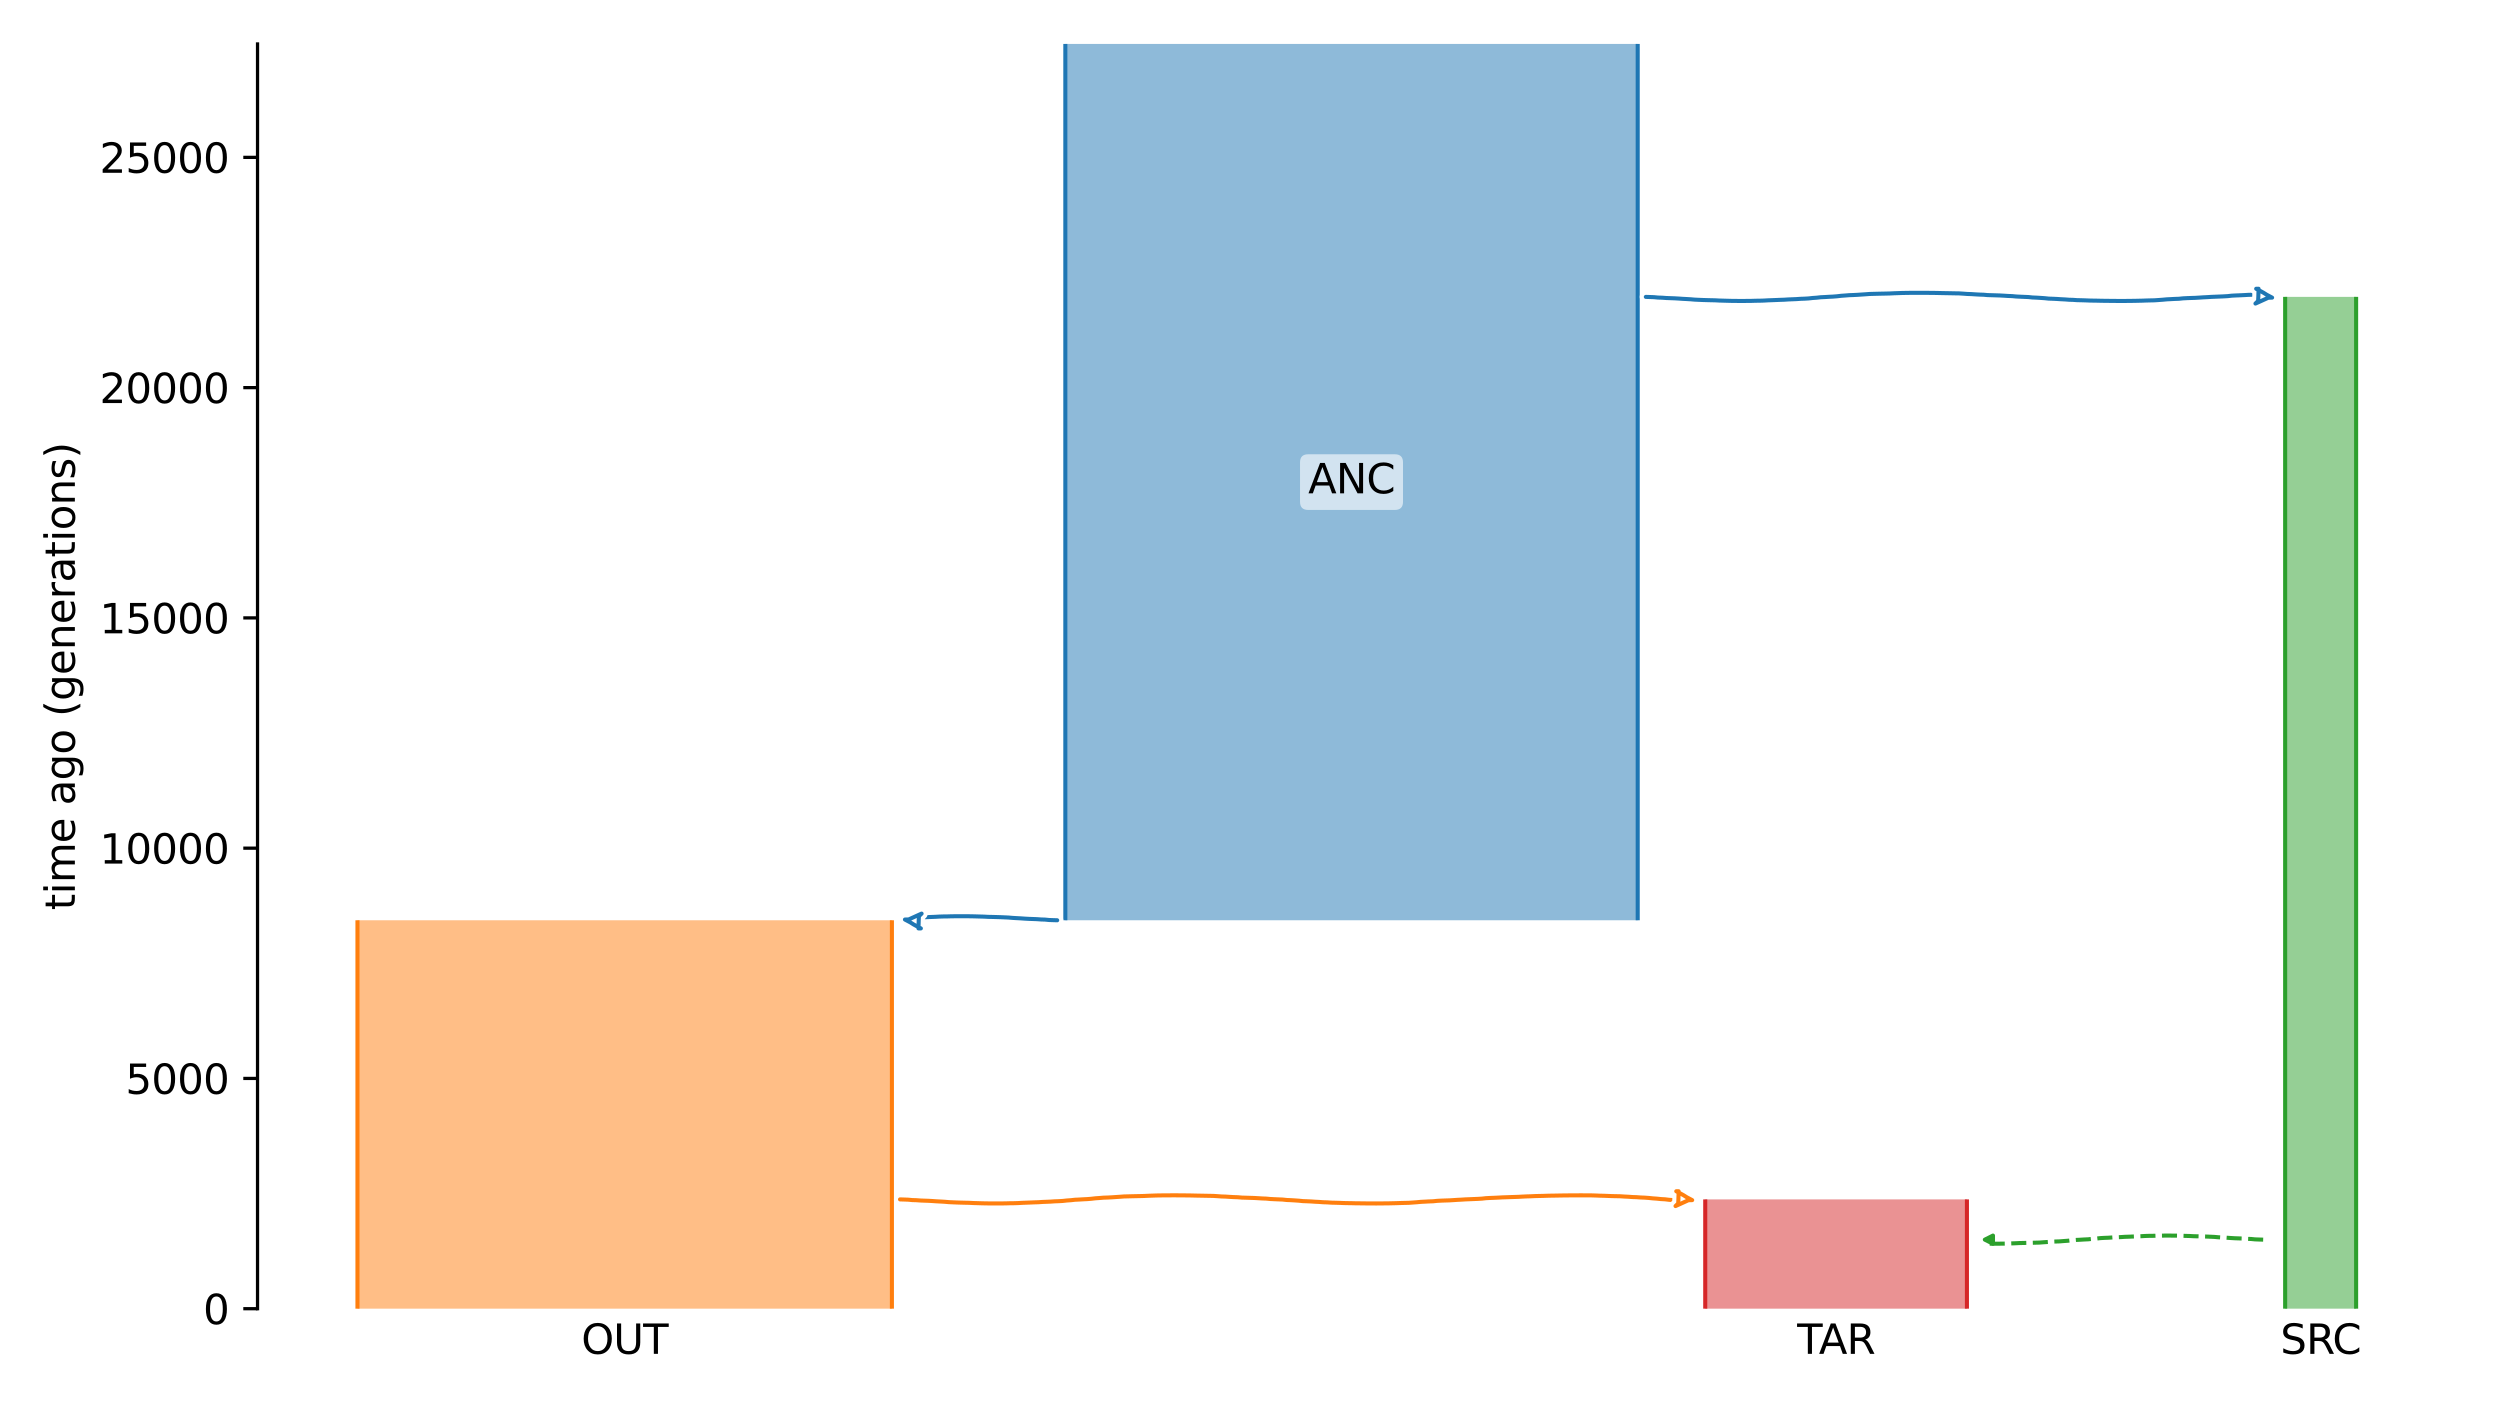 <?xml version="1.0" encoding="utf-8" standalone="no"?>
<!DOCTYPE svg PUBLIC "-//W3C//DTD SVG 1.1//EN"
  "http://www.w3.org/Graphics/SVG/1.1/DTD/svg11.dtd">
<svg xmlns:xlink="http://www.w3.org/1999/xlink" width="614.4pt" height="345.6pt" viewBox="0 0 614.4 345.6" xmlns="http://www.w3.org/2000/svg" version="1.1">
 <defs>
  <style type="text/css">*{stroke-linejoin: round; stroke-linecap: butt}</style>
 </defs>
 <g id="figure_1">
  <g id="patch_1">
   <path d="M 0 345.6 
L 614.4 345.6 
L 614.4 0 
L 0 0 
z
" style="fill: #ffffff"/>
  </g>
  <g id="axes_1">
   <g id="patch_2">
    <path d="M 63.291 321.622 
L 603.6 321.622 
L 603.6 10.8 
L 63.291 10.8 
z
" style="fill: #ffffff"/>
   </g>
   <path d="M 556.195 304.656 
L 555.195 304.625 
L 554.195 304.588 
L 553.195 304.49 
L 552.195 304.457 
L 551.195 304.384 
L 550.195 304.345 
L 549.195 304.31 
L 548.195 304.252 
L 547.195 304.182 
L 546.195 304.13 
L 545.195 304.071 
L 544.195 303.982 
L 543.195 303.936 
L 542.195 303.894 
L 541.195 303.863 
L 540.195 303.837 
L 539.195 303.816 
L 538.195 303.762 
L 537.195 303.734 
L 536.195 303.704 
L 535.195 303.679 
L 534.195 303.668 
L 533.195 303.657 
L 532.195 303.658 
L 531.195 303.667 
L 530.195 303.679 
L 529.195 303.71 
L 528.195 303.721 
L 527.195 303.751 
L 526.195 303.811 
L 525.195 303.848 
L 524.195 303.887 
L 523.195 303.93 
L 522.195 303.962 
L 521.195 304.03 
L 520.195 304.069 
L 519.195 304.112 
L 518.195 304.182 
L 517.195 304.219 
L 516.195 304.277 
L 515.195 304.388 
L 514.195 304.459 
L 513.195 304.572 
L 512.195 304.617 
L 511.195 304.679 
L 510.195 304.727 
L 509.195 304.808 
L 508.195 304.926 
L 507.195 304.997 
L 506.195 305.08 
L 505.195 305.113 
L 504.195 305.164 
L 503.195 305.233 
L 502.195 305.299 
L 501.195 305.376 
L 500.195 305.403 
L 499.195 305.43 
L 498.195 305.452 
L 497.195 305.472 
L 496.195 305.498 
L 495.195 305.548 
L 494.195 305.583 
L 493.195 305.619 
L 492.195 305.634 
L 491.195 305.65 
L 490.195 305.654 
L 488.794 305.656 
" clip-path="url(#pb893b1e069)" style="fill: none; stroke-dasharray: 3.7,1.6; stroke-dashoffset: 0; stroke: #2ca02c"/>
   <g id="patch_3">
    <path d="M 261.816 10.8 
L 261.816 226.165 
M 402.483 10.8 
L 402.483 226.165 
" clip-path="url(#pb893b1e069)" style="fill: none; stroke: #ffffff; stroke-width: 3; stroke-linejoin: miter"/>
    <path d="M 261.816 10.8 
L 261.816 226.165 
M 402.483 10.8 
L 402.483 226.165 
" clip-path="url(#pb893b1e069)" style="fill: none; stroke: #1f77b4; stroke-linejoin: miter"/>
    <g id="PolyCollection_1">
     <path d="M 402.483 10.8 
L 261.816 10.8 
L 261.816 226.165 
L 402.483 226.165 
L 402.483 226.165 
L 402.483 10.8 
z
" clip-path="url(#pb893b1e069)" style="fill: #1f77b4; fill-opacity: 0.5"/>
    </g>
    <g id="patch_4">
     <path d="M 87.85 226.165 
L 87.85 321.622 
M 219.194 226.165 
L 219.194 321.622 
" clip-path="url(#pb893b1e069)" style="fill: none; stroke: #ffffff; stroke-width: 3; stroke-linejoin: miter"/>
     <path d="M 87.85 226.165 
L 87.85 321.622 
M 219.194 226.165 
L 219.194 321.622 
" clip-path="url(#pb893b1e069)" style="fill: none; stroke: #ff7f0e; stroke-linejoin: miter"/>
     <g id="PolyCollection_2">
      <path d="M 219.194 226.165 
L 87.85 226.165 
L 87.85 321.622 
L 219.194 321.622 
L 219.194 321.622 
L 219.194 226.165 
z
" clip-path="url(#pb893b1e069)" style="fill: #ff7f0e; fill-opacity: 0.5"/>
     </g>
     <g id="patch_5">
      <path d="M 561.598 72.964 
L 561.598 321.622 
M 579.04 72.964 
L 579.04 321.622 
" clip-path="url(#pb893b1e069)" style="fill: none; stroke: #ffffff; stroke-width: 3; stroke-linejoin: miter"/>
      <path d="M 561.598 72.964 
L 561.598 321.622 
M 579.04 72.964 
L 579.04 321.622 
" clip-path="url(#pb893b1e069)" style="fill: none; stroke: #2ca02c; stroke-linejoin: miter"/>
      <g id="PolyCollection_3">
       <path d="M 579.04 72.964 
L 561.598 72.964 
L 561.598 321.622 
L 579.04 321.622 
L 579.04 321.622 
L 579.04 72.964 
z
" clip-path="url(#pb893b1e069)" style="fill: #2ca02c; fill-opacity: 0.5"/>
      </g>
      <g id="patch_6">
       <path d="M 419.078 294.764 
L 419.078 321.622 
M 483.391 294.764 
L 483.391 321.622 
" clip-path="url(#pb893b1e069)" style="fill: none; stroke: #ffffff; stroke-width: 3; stroke-linejoin: miter"/>
       <path d="M 419.078 294.764 
L 419.078 321.622 
M 483.391 294.764 
L 483.391 321.622 
" clip-path="url(#pb893b1e069)" style="fill: none; stroke: #d62728; stroke-linejoin: miter"/>
       <g id="PolyCollection_4">
        <path d="M 483.391 294.764 
L 419.078 294.764 
L 419.078 321.622 
L 483.391 321.622 
L 483.391 321.622 
L 483.391 294.764 
z
" clip-path="url(#pb893b1e069)" style="fill: #d62728; fill-opacity: 0.5"/>
       </g>
       <g id="matplotlib.axis_1">
        <g id="xtick_1">
         <g id="line2d_1"/>
         <g id="text_1">
          <!-- OUT -->
          <g transform="translate(142.873 332.72) scale(0.1 -0.1)">
           <defs>
            <path id="DejaVuSans-4f" d="M 2522 4238 
Q 1834 4238 1429 3725 
Q 1025 3213 1025 2328 
Q 1025 1447 1429 934 
Q 1834 422 2522 422 
Q 3209 422 3611 934 
Q 4013 1447 4013 2328 
Q 4013 3213 3611 3725 
Q 3209 4238 2522 4238 
z
M 2522 4750 
Q 3503 4750 4090 4092 
Q 4678 3434 4678 2328 
Q 4678 1225 4090 567 
Q 3503 -91 2522 -91 
Q 1538 -91 948 565 
Q 359 1222 359 2328 
Q 359 3434 948 4092 
Q 1538 4750 2522 4750 
z
" transform="scale(0.016)"/>
            <path id="DejaVuSans-55" d="M 556 4666 
L 1191 4666 
L 1191 1831 
Q 1191 1081 1462 751 
Q 1734 422 2344 422 
Q 2950 422 3222 751 
Q 3494 1081 3494 1831 
L 3494 4666 
L 4128 4666 
L 4128 1753 
Q 4128 841 3676 375 
Q 3225 -91 2344 -91 
Q 1459 -91 1007 375 
Q 556 841 556 1753 
L 556 4666 
z
" transform="scale(0.016)"/>
            <path id="DejaVuSans-54" d="M -19 4666 
L 3928 4666 
L 3928 4134 
L 2272 4134 
L 2272 0 
L 1638 0 
L 1638 4134 
L -19 4134 
L -19 4666 
z
" transform="scale(0.016)"/>
           </defs>
           <use xlink:href="#DejaVuSans-4f"/>
           <use xlink:href="#DejaVuSans-55" x="78.711"/>
           <use xlink:href="#DejaVuSans-54" x="151.904"/>
          </g>
         </g>
        </g>
        <g id="xtick_2">
         <g id="line2d_2"/>
         <g id="text_2">
          <!-- SRC -->
          <g transform="translate(560.429 332.72) scale(0.1 -0.1)">
           <defs>
            <path id="DejaVuSans-53" d="M 3425 4513 
L 3425 3897 
Q 3066 4069 2747 4153 
Q 2428 4238 2131 4238 
Q 1616 4238 1336 4038 
Q 1056 3838 1056 3469 
Q 1056 3159 1242 3001 
Q 1428 2844 1947 2747 
L 2328 2669 
Q 3034 2534 3370 2195 
Q 3706 1856 3706 1288 
Q 3706 609 3251 259 
Q 2797 -91 1919 -91 
Q 1588 -91 1214 -16 
Q 841 59 441 206 
L 441 856 
Q 825 641 1194 531 
Q 1563 422 1919 422 
Q 2459 422 2753 634 
Q 3047 847 3047 1241 
Q 3047 1584 2836 1778 
Q 2625 1972 2144 2069 
L 1759 2144 
Q 1053 2284 737 2584 
Q 422 2884 422 3419 
Q 422 4038 858 4394 
Q 1294 4750 2059 4750 
Q 2388 4750 2728 4690 
Q 3069 4631 3425 4513 
z
" transform="scale(0.016)"/>
            <path id="DejaVuSans-52" d="M 2841 2188 
Q 3044 2119 3236 1894 
Q 3428 1669 3622 1275 
L 4263 0 
L 3584 0 
L 2988 1197 
Q 2756 1666 2539 1819 
Q 2322 1972 1947 1972 
L 1259 1972 
L 1259 0 
L 628 0 
L 628 4666 
L 2053 4666 
Q 2853 4666 3247 4331 
Q 3641 3997 3641 3322 
Q 3641 2881 3436 2590 
Q 3231 2300 2841 2188 
z
M 1259 4147 
L 1259 2491 
L 2053 2491 
Q 2509 2491 2742 2702 
Q 2975 2913 2975 3322 
Q 2975 3731 2742 3939 
Q 2509 4147 2053 4147 
L 1259 4147 
z
" transform="scale(0.016)"/>
            <path id="DejaVuSans-43" d="M 4122 4306 
L 4122 3641 
Q 3803 3938 3442 4084 
Q 3081 4231 2675 4231 
Q 1875 4231 1450 3742 
Q 1025 3253 1025 2328 
Q 1025 1406 1450 917 
Q 1875 428 2675 428 
Q 3081 428 3442 575 
Q 3803 722 4122 1019 
L 4122 359 
Q 3791 134 3420 21 
Q 3050 -91 2638 -91 
Q 1578 -91 968 557 
Q 359 1206 359 2328 
Q 359 3453 968 4101 
Q 1578 4750 2638 4750 
Q 3056 4750 3426 4639 
Q 3797 4528 4122 4306 
z
" transform="scale(0.016)"/>
           </defs>
           <use xlink:href="#DejaVuSans-53"/>
           <use xlink:href="#DejaVuSans-52" x="63.477"/>
           <use xlink:href="#DejaVuSans-43" x="127.959"/>
          </g>
         </g>
        </g>
        <g id="xtick_3">
         <g id="line2d_3"/>
         <g id="text_3">
          <!-- TAR -->
          <g transform="translate(441.673 332.72) scale(0.1 -0.1)">
           <defs>
            <path id="DejaVuSans-41" d="M 2188 4044 
L 1331 1722 
L 3047 1722 
L 2188 4044 
z
M 1831 4666 
L 2547 4666 
L 4325 0 
L 3669 0 
L 3244 1197 
L 1141 1197 
L 716 0 
L 50 0 
L 1831 4666 
z
" transform="scale(0.016)"/>
           </defs>
           <use xlink:href="#DejaVuSans-54"/>
           <use xlink:href="#DejaVuSans-41" x="53.334"/>
           <use xlink:href="#DejaVuSans-52" x="121.742"/>
          </g>
         </g>
        </g>
       </g>
       <g id="matplotlib.axis_2">
        <g id="ytick_1">
         <g id="line2d_4">
          <defs>
           <path id="m558e66a46c" d="M 0 0 
L -3.5 0 
" style="stroke: #000000; stroke-width: 0.8"/>
          </defs>
          <g>
           <use xlink:href="#m558e66a46c" x="63.291" y="321.622" style="stroke: #000000; stroke-width: 0.8"/>
          </g>
         </g>
         <g id="text_4">
          <!-- 0 -->
          <g transform="translate(49.928 325.421) scale(0.1 -0.1)">
           <defs>
            <path id="DejaVuSans-30" d="M 2034 4250 
Q 1547 4250 1301 3770 
Q 1056 3291 1056 2328 
Q 1056 1369 1301 889 
Q 1547 409 2034 409 
Q 2525 409 2770 889 
Q 3016 1369 3016 2328 
Q 3016 3291 2770 3770 
Q 2525 4250 2034 4250 
z
M 2034 4750 
Q 2819 4750 3233 4129 
Q 3647 3509 3647 2328 
Q 3647 1150 3233 529 
Q 2819 -91 2034 -91 
Q 1250 -91 836 529 
Q 422 1150 422 2328 
Q 422 3509 836 4129 
Q 1250 4750 2034 4750 
z
" transform="scale(0.016)"/>
           </defs>
           <use xlink:href="#DejaVuSans-30"/>
          </g>
         </g>
        </g>
        <g id="ytick_2">
         <g id="line2d_5">
          <g>
           <use xlink:href="#m558e66a46c" x="63.291" y="265.032" style="stroke: #000000; stroke-width: 0.8"/>
          </g>
         </g>
         <g id="text_5">
          <!-- 5000 -->
          <g transform="translate(30.841 268.831) scale(0.1 -0.1)">
           <defs>
            <path id="DejaVuSans-35" d="M 691 4666 
L 3169 4666 
L 3169 4134 
L 1269 4134 
L 1269 2991 
Q 1406 3038 1543 3061 
Q 1681 3084 1819 3084 
Q 2600 3084 3056 2656 
Q 3513 2228 3513 1497 
Q 3513 744 3044 326 
Q 2575 -91 1722 -91 
Q 1428 -91 1123 -41 
Q 819 9 494 109 
L 494 744 
Q 775 591 1075 516 
Q 1375 441 1709 441 
Q 2250 441 2565 725 
Q 2881 1009 2881 1497 
Q 2881 1984 2565 2268 
Q 2250 2553 1709 2553 
Q 1456 2553 1204 2497 
Q 953 2441 691 2322 
L 691 4666 
z
" transform="scale(0.016)"/>
           </defs>
           <use xlink:href="#DejaVuSans-35"/>
           <use xlink:href="#DejaVuSans-30" x="63.623"/>
           <use xlink:href="#DejaVuSans-30" x="127.246"/>
           <use xlink:href="#DejaVuSans-30" x="190.869"/>
          </g>
         </g>
        </g>
        <g id="ytick_3">
         <g id="line2d_6">
          <g>
           <use xlink:href="#m558e66a46c" x="63.291" y="208.441" style="stroke: #000000; stroke-width: 0.8"/>
          </g>
         </g>
         <g id="text_6">
          <!-- 10000 -->
          <g transform="translate(24.478 212.241) scale(0.1 -0.1)">
           <defs>
            <path id="DejaVuSans-31" d="M 794 531 
L 1825 531 
L 1825 4091 
L 703 3866 
L 703 4441 
L 1819 4666 
L 2450 4666 
L 2450 531 
L 3481 531 
L 3481 0 
L 794 0 
L 794 531 
z
" transform="scale(0.016)"/>
           </defs>
           <use xlink:href="#DejaVuSans-31"/>
           <use xlink:href="#DejaVuSans-30" x="63.623"/>
           <use xlink:href="#DejaVuSans-30" x="127.246"/>
           <use xlink:href="#DejaVuSans-30" x="190.869"/>
           <use xlink:href="#DejaVuSans-30" x="254.492"/>
          </g>
         </g>
        </g>
        <g id="ytick_4">
         <g id="line2d_7">
          <g>
           <use xlink:href="#m558e66a46c" x="63.291" y="151.851" style="stroke: #000000; stroke-width: 0.8"/>
          </g>
         </g>
         <g id="text_7">
          <!-- 15000 -->
          <g transform="translate(24.478 155.65) scale(0.1 -0.1)">
           <use xlink:href="#DejaVuSans-31"/>
           <use xlink:href="#DejaVuSans-35" x="63.623"/>
           <use xlink:href="#DejaVuSans-30" x="127.246"/>
           <use xlink:href="#DejaVuSans-30" x="190.869"/>
           <use xlink:href="#DejaVuSans-30" x="254.492"/>
          </g>
         </g>
        </g>
        <g id="ytick_5">
         <g id="line2d_8">
          <g>
           <use xlink:href="#m558e66a46c" x="63.291" y="95.261" style="stroke: #000000; stroke-width: 0.8"/>
          </g>
         </g>
         <g id="text_8">
          <!-- 20000 -->
          <g transform="translate(24.478 99.06) scale(0.1 -0.1)">
           <defs>
            <path id="DejaVuSans-32" d="M 1228 531 
L 3431 531 
L 3431 0 
L 469 0 
L 469 531 
Q 828 903 1448 1529 
Q 2069 2156 2228 2338 
Q 2531 2678 2651 2914 
Q 2772 3150 2772 3378 
Q 2772 3750 2511 3984 
Q 2250 4219 1831 4219 
Q 1534 4219 1204 4116 
Q 875 4013 500 3803 
L 500 4441 
Q 881 4594 1212 4672 
Q 1544 4750 1819 4750 
Q 2544 4750 2975 4387 
Q 3406 4025 3406 3419 
Q 3406 3131 3298 2873 
Q 3191 2616 2906 2266 
Q 2828 2175 2409 1742 
Q 1991 1309 1228 531 
z
" transform="scale(0.016)"/>
           </defs>
           <use xlink:href="#DejaVuSans-32"/>
           <use xlink:href="#DejaVuSans-30" x="63.623"/>
           <use xlink:href="#DejaVuSans-30" x="127.246"/>
           <use xlink:href="#DejaVuSans-30" x="190.869"/>
           <use xlink:href="#DejaVuSans-30" x="254.492"/>
          </g>
         </g>
        </g>
        <g id="ytick_6">
         <g id="line2d_9">
          <g>
           <use xlink:href="#m558e66a46c" x="63.291" y="38.671" style="stroke: #000000; stroke-width: 0.8"/>
          </g>
         </g>
         <g id="text_9">
          <!-- 25000 -->
          <g transform="translate(24.478 42.47) scale(0.1 -0.1)">
           <use xlink:href="#DejaVuSans-32"/>
           <use xlink:href="#DejaVuSans-35" x="63.623"/>
           <use xlink:href="#DejaVuSans-30" x="127.246"/>
           <use xlink:href="#DejaVuSans-30" x="190.869"/>
           <use xlink:href="#DejaVuSans-30" x="254.492"/>
          </g>
         </g>
        </g>
        <g id="text_10">
         <!-- time ago (generations) -->
         <g transform="translate(18.398 223.682) rotate(-90) scale(0.1 -0.1)">
          <defs>
           <path id="DejaVuSans-74" d="M 1172 4494 
L 1172 3500 
L 2356 3500 
L 2356 3053 
L 1172 3053 
L 1172 1153 
Q 1172 725 1289 603 
Q 1406 481 1766 481 
L 2356 481 
L 2356 0 
L 1766 0 
Q 1100 0 847 248 
Q 594 497 594 1153 
L 594 3053 
L 172 3053 
L 172 3500 
L 594 3500 
L 594 4494 
L 1172 4494 
z
" transform="scale(0.016)"/>
           <path id="DejaVuSans-69" d="M 603 3500 
L 1178 3500 
L 1178 0 
L 603 0 
L 603 3500 
z
M 603 4863 
L 1178 4863 
L 1178 4134 
L 603 4134 
L 603 4863 
z
" transform="scale(0.016)"/>
           <path id="DejaVuSans-6d" d="M 3328 2828 
Q 3544 3216 3844 3400 
Q 4144 3584 4550 3584 
Q 5097 3584 5394 3201 
Q 5691 2819 5691 2113 
L 5691 0 
L 5113 0 
L 5113 2094 
Q 5113 2597 4934 2840 
Q 4756 3084 4391 3084 
Q 3944 3084 3684 2787 
Q 3425 2491 3425 1978 
L 3425 0 
L 2847 0 
L 2847 2094 
Q 2847 2600 2669 2842 
Q 2491 3084 2119 3084 
Q 1678 3084 1418 2786 
Q 1159 2488 1159 1978 
L 1159 0 
L 581 0 
L 581 3500 
L 1159 3500 
L 1159 2956 
Q 1356 3278 1631 3431 
Q 1906 3584 2284 3584 
Q 2666 3584 2933 3390 
Q 3200 3197 3328 2828 
z
" transform="scale(0.016)"/>
           <path id="DejaVuSans-65" d="M 3597 1894 
L 3597 1613 
L 953 1613 
Q 991 1019 1311 708 
Q 1631 397 2203 397 
Q 2534 397 2845 478 
Q 3156 559 3463 722 
L 3463 178 
Q 3153 47 2828 -22 
Q 2503 -91 2169 -91 
Q 1331 -91 842 396 
Q 353 884 353 1716 
Q 353 2575 817 3079 
Q 1281 3584 2069 3584 
Q 2775 3584 3186 3129 
Q 3597 2675 3597 1894 
z
M 3022 2063 
Q 3016 2534 2758 2815 
Q 2500 3097 2075 3097 
Q 1594 3097 1305 2825 
Q 1016 2553 972 2059 
L 3022 2063 
z
" transform="scale(0.016)"/>
           <path id="DejaVuSans-20" transform="scale(0.016)"/>
           <path id="DejaVuSans-61" d="M 2194 1759 
Q 1497 1759 1228 1600 
Q 959 1441 959 1056 
Q 959 750 1161 570 
Q 1363 391 1709 391 
Q 2188 391 2477 730 
Q 2766 1069 2766 1631 
L 2766 1759 
L 2194 1759 
z
M 3341 1997 
L 3341 0 
L 2766 0 
L 2766 531 
Q 2569 213 2275 61 
Q 1981 -91 1556 -91 
Q 1019 -91 701 211 
Q 384 513 384 1019 
Q 384 1609 779 1909 
Q 1175 2209 1959 2209 
L 2766 2209 
L 2766 2266 
Q 2766 2663 2505 2880 
Q 2244 3097 1772 3097 
Q 1472 3097 1187 3025 
Q 903 2953 641 2809 
L 641 3341 
Q 956 3463 1253 3523 
Q 1550 3584 1831 3584 
Q 2591 3584 2966 3190 
Q 3341 2797 3341 1997 
z
" transform="scale(0.016)"/>
           <path id="DejaVuSans-67" d="M 2906 1791 
Q 2906 2416 2648 2759 
Q 2391 3103 1925 3103 
Q 1463 3103 1205 2759 
Q 947 2416 947 1791 
Q 947 1169 1205 825 
Q 1463 481 1925 481 
Q 2391 481 2648 825 
Q 2906 1169 2906 1791 
z
M 3481 434 
Q 3481 -459 3084 -895 
Q 2688 -1331 1869 -1331 
Q 1566 -1331 1297 -1286 
Q 1028 -1241 775 -1147 
L 775 -588 
Q 1028 -725 1275 -790 
Q 1522 -856 1778 -856 
Q 2344 -856 2625 -561 
Q 2906 -266 2906 331 
L 2906 616 
Q 2728 306 2450 153 
Q 2172 0 1784 0 
Q 1141 0 747 490 
Q 353 981 353 1791 
Q 353 2603 747 3093 
Q 1141 3584 1784 3584 
Q 2172 3584 2450 3431 
Q 2728 3278 2906 2969 
L 2906 3500 
L 3481 3500 
L 3481 434 
z
" transform="scale(0.016)"/>
           <path id="DejaVuSans-6f" d="M 1959 3097 
Q 1497 3097 1228 2736 
Q 959 2375 959 1747 
Q 959 1119 1226 758 
Q 1494 397 1959 397 
Q 2419 397 2687 759 
Q 2956 1122 2956 1747 
Q 2956 2369 2687 2733 
Q 2419 3097 1959 3097 
z
M 1959 3584 
Q 2709 3584 3137 3096 
Q 3566 2609 3566 1747 
Q 3566 888 3137 398 
Q 2709 -91 1959 -91 
Q 1206 -91 779 398 
Q 353 888 353 1747 
Q 353 2609 779 3096 
Q 1206 3584 1959 3584 
z
" transform="scale(0.016)"/>
           <path id="DejaVuSans-28" d="M 1984 4856 
Q 1566 4138 1362 3434 
Q 1159 2731 1159 2009 
Q 1159 1288 1364 580 
Q 1569 -128 1984 -844 
L 1484 -844 
Q 1016 -109 783 600 
Q 550 1309 550 2009 
Q 550 2706 781 3412 
Q 1013 4119 1484 4856 
L 1984 4856 
z
" transform="scale(0.016)"/>
           <path id="DejaVuSans-6e" d="M 3513 2113 
L 3513 0 
L 2938 0 
L 2938 2094 
Q 2938 2591 2744 2837 
Q 2550 3084 2163 3084 
Q 1697 3084 1428 2787 
Q 1159 2491 1159 1978 
L 1159 0 
L 581 0 
L 581 3500 
L 1159 3500 
L 1159 2956 
Q 1366 3272 1645 3428 
Q 1925 3584 2291 3584 
Q 2894 3584 3203 3211 
Q 3513 2838 3513 2113 
z
" transform="scale(0.016)"/>
           <path id="DejaVuSans-72" d="M 2631 2963 
Q 2534 3019 2420 3045 
Q 2306 3072 2169 3072 
Q 1681 3072 1420 2755 
Q 1159 2438 1159 1844 
L 1159 0 
L 581 0 
L 581 3500 
L 1159 3500 
L 1159 2956 
Q 1341 3275 1631 3429 
Q 1922 3584 2338 3584 
Q 2397 3584 2469 3576 
Q 2541 3569 2628 3553 
L 2631 2963 
z
" transform="scale(0.016)"/>
           <path id="DejaVuSans-73" d="M 2834 3397 
L 2834 2853 
Q 2591 2978 2328 3040 
Q 2066 3103 1784 3103 
Q 1356 3103 1142 2972 
Q 928 2841 928 2578 
Q 928 2378 1081 2264 
Q 1234 2150 1697 2047 
L 1894 2003 
Q 2506 1872 2764 1633 
Q 3022 1394 3022 966 
Q 3022 478 2636 193 
Q 2250 -91 1575 -91 
Q 1294 -91 989 -36 
Q 684 19 347 128 
L 347 722 
Q 666 556 975 473 
Q 1284 391 1588 391 
Q 1994 391 2212 530 
Q 2431 669 2431 922 
Q 2431 1156 2273 1281 
Q 2116 1406 1581 1522 
L 1381 1569 
Q 847 1681 609 1914 
Q 372 2147 372 2553 
Q 372 3047 722 3315 
Q 1072 3584 1716 3584 
Q 2034 3584 2315 3537 
Q 2597 3491 2834 3397 
z
" transform="scale(0.016)"/>
           <path id="DejaVuSans-29" d="M 513 4856 
L 1013 4856 
Q 1481 4119 1714 3412 
Q 1947 2706 1947 2009 
Q 1947 1309 1714 600 
Q 1481 -109 1013 -844 
L 513 -844 
Q 928 -128 1133 580 
Q 1338 1288 1338 2009 
Q 1338 2731 1133 3434 
Q 928 4138 513 4856 
z
" transform="scale(0.016)"/>
          </defs>
          <use xlink:href="#DejaVuSans-74"/>
          <use xlink:href="#DejaVuSans-69" x="39.209"/>
          <use xlink:href="#DejaVuSans-6d" x="66.992"/>
          <use xlink:href="#DejaVuSans-65" x="164.404"/>
          <use xlink:href="#DejaVuSans-20" x="225.928"/>
          <use xlink:href="#DejaVuSans-61" x="257.715"/>
          <use xlink:href="#DejaVuSans-67" x="318.994"/>
          <use xlink:href="#DejaVuSans-6f" x="382.471"/>
          <use xlink:href="#DejaVuSans-20" x="443.652"/>
          <use xlink:href="#DejaVuSans-28" x="475.439"/>
          <use xlink:href="#DejaVuSans-67" x="514.453"/>
          <use xlink:href="#DejaVuSans-65" x="577.93"/>
          <use xlink:href="#DejaVuSans-6e" x="639.453"/>
          <use xlink:href="#DejaVuSans-65" x="702.832"/>
          <use xlink:href="#DejaVuSans-72" x="764.355"/>
          <use xlink:href="#DejaVuSans-61" x="805.469"/>
          <use xlink:href="#DejaVuSans-74" x="866.748"/>
          <use xlink:href="#DejaVuSans-69" x="905.957"/>
          <use xlink:href="#DejaVuSans-6f" x="933.74"/>
          <use xlink:href="#DejaVuSans-6e" x="994.922"/>
          <use xlink:href="#DejaVuSans-73" x="1058.301"/>
          <use xlink:href="#DejaVuSans-29" x="1110.4"/>
         </g>
        </g>
       </g>
       <g id="patch_7">
        <path d="M 259.815 226.165 
L 258.815 226.134 
L 257.815 226.097 
L 256.815 225.999 
L 255.815 225.967 
L 254.815 225.893 
L 253.815 225.855 
L 252.815 225.819 
L 251.815 225.762 
L 250.815 225.691 
L 249.815 225.639 
L 248.815 225.58 
L 247.815 225.492 
L 246.815 225.446 
L 245.815 225.403 
L 244.815 225.373 
L 243.815 225.347 
L 242.815 225.326 
L 241.815 225.271 
L 240.815 225.243 
L 239.815 225.214 
L 238.815 225.188 
L 237.815 225.177 
L 236.815 225.167 
L 235.815 225.167 
L 234.815 225.177 
L 233.815 225.188 
L 232.815 225.219 
L 231.815 225.23 
L 230.815 225.261 
L 229.815 225.32 
L 228.815 225.357 
L 227.815 225.397 
L 226.815 225.439 
L 225.815 225.472 
L 224.815 225.539 
L 223.815 225.578 
L 222.31 225.621 
" clip-path="url(#pb893b1e069)" style="fill: none; stroke: #ffffff; stroke-width: 3; stroke-linecap: round"/>
        <path d="M 259.815 226.165 
L 258.815 226.134 
L 257.815 226.097 
L 256.815 225.999 
L 255.815 225.967 
L 254.815 225.893 
L 253.815 225.855 
L 252.815 225.819 
L 251.815 225.762 
L 250.815 225.691 
L 249.815 225.639 
L 248.815 225.58 
L 247.815 225.492 
L 246.815 225.446 
L 245.815 225.403 
L 244.815 225.373 
L 243.815 225.347 
L 242.815 225.326 
L 241.815 225.271 
L 240.815 225.243 
L 239.815 225.214 
L 238.815 225.188 
L 237.815 225.177 
L 236.815 225.167 
L 235.815 225.167 
L 234.815 225.177 
L 233.815 225.188 
L 232.815 225.219 
L 231.815 225.23 
L 230.815 225.261 
L 229.815 225.32 
L 228.815 225.357 
L 227.815 225.397 
L 226.815 225.439 
L 225.815 225.472 
L 224.815 225.539 
L 223.815 225.578 
L 222.31 225.621 
" clip-path="url(#pb893b1e069)" style="fill: none; stroke: #1f77b4; stroke-linecap: round"/>
        <path d="M 226.31 228.165 
L 225.43 227.69 
L 224.552 227.21 
L 223.701 226.675 
L 222.399 225.988 
L 223.327 225.962 
L 224.238 225.549 
L 225.148 225.134 
L 226.491 224.527 
L 225.836 225.165 
L 225.784 226.165 
L 225.725 228.165 
z
" clip-path="url(#pb893b1e069)" style="fill: #ffffff; stroke: #ffffff; stroke-width: 3; stroke-linecap: round"/>
        <path d="M 226.31 228.165 
L 225.43 227.69 
L 224.552 227.21 
L 223.701 226.675 
L 222.399 225.988 
L 223.327 225.962 
L 224.238 225.549 
L 225.148 225.134 
L 226.491 224.527 
L 225.836 225.165 
L 225.784 226.165 
L 225.725 228.165 
z
" clip-path="url(#pb893b1e069)" style="fill: #ffffff; stroke: #1f77b4; stroke-linecap: round"/>
        <g id="patch_8">
         <path d="M 404.479 72.964 
L 405.479 72.996 
L 406.479 73.033 
L 407.479 73.13 
L 408.479 73.163 
L 409.479 73.237 
L 410.479 73.275 
L 411.479 73.311 
L 412.479 73.368 
L 413.479 73.439 
L 414.479 73.491 
L 415.479 73.55 
L 416.479 73.638 
L 417.479 73.684 
L 418.479 73.727 
L 419.479 73.757 
L 420.479 73.783 
L 421.479 73.804 
L 422.479 73.859 
L 423.479 73.887 
L 424.479 73.916 
L 425.479 73.942 
L 426.479 73.953 
L 427.479 73.963 
L 428.479 73.963 
L 429.479 73.953 
L 430.479 73.942 
L 431.479 73.911 
L 432.479 73.899 
L 433.479 73.869 
L 434.479 73.81 
L 435.479 73.772 
L 436.479 73.733 
L 437.479 73.691 
L 438.479 73.658 
L 439.479 73.591 
L 440.479 73.551 
L 441.479 73.509 
L 442.479 73.438 
L 443.479 73.402 
L 444.479 73.343 
L 445.479 73.232 
L 446.479 73.162 
L 447.479 73.049 
L 448.479 73.003 
L 449.479 72.942 
L 450.479 72.893 
L 451.479 72.813 
L 452.479 72.694 
L 453.479 72.624 
L 454.479 72.541 
L 455.479 72.507 
L 456.479 72.456 
L 457.479 72.388 
L 458.479 72.322 
L 459.479 72.245 
L 460.479 72.217 
L 461.479 72.191 
L 462.479 72.168 
L 463.479 72.149 
L 464.479 72.122 
L 465.479 72.072 
L 466.479 72.037 
L 467.479 72.002 
L 468.479 71.986 
L 469.479 71.97 
L 470.479 71.967 
L 471.479 71.965 
L 472.479 71.965 
L 473.479 71.967 
L 474.479 71.98 
L 475.479 71.989 
L 476.479 72.01 
L 477.479 72.033 
L 478.479 72.05 
L 479.479 72.069 
L 480.479 72.089 
L 481.479 72.106 
L 482.479 72.169 
L 483.479 72.244 
L 484.479 72.277 
L 485.479 72.344 
L 486.479 72.398 
L 487.479 72.432 
L 488.479 72.522 
L 489.479 72.551 
L 490.479 72.582 
L 491.479 72.613 
L 492.479 72.668 
L 493.479 72.733 
L 494.479 72.771 
L 495.479 72.867 
L 496.479 72.916 
L 497.479 72.96 
L 498.479 73 
L 499.479 73.108 
L 500.479 73.15 
L 501.479 73.212 
L 502.479 73.282 
L 503.479 73.387 
L 504.479 73.424 
L 505.479 73.47 
L 506.479 73.538 
L 507.479 73.587 
L 508.479 73.664 
L 509.479 73.695 
L 510.479 73.764 
L 511.479 73.788 
L 512.479 73.817 
L 513.479 73.859 
L 514.479 73.88 
L 515.479 73.894 
L 516.479 73.921 
L 517.479 73.93 
L 518.479 73.943 
L 519.479 73.954 
L 520.479 73.96 
L 521.479 73.964 
L 522.479 73.959 
L 523.479 73.945 
L 524.479 73.938 
L 525.479 73.913 
L 526.479 73.89 
L 527.479 73.853 
L 528.479 73.827 
L 529.479 73.805 
L 530.479 73.736 
L 531.479 73.662 
L 532.479 73.568 
L 533.479 73.517 
L 534.479 73.463 
L 535.479 73.428 
L 536.479 73.322 
L 537.479 73.269 
L 538.479 73.232 
L 539.479 73.201 
L 540.479 73.14 
L 541.479 73.073 
L 542.479 73.024 
L 543.479 72.959 
L 544.479 72.92 
L 545.479 72.878 
L 546.479 72.836 
L 547.479 72.777 
L 548.479 72.664 
L 549.479 72.612 
L 550.479 72.572 
L 551.479 72.525 
L 552.479 72.468 
L 553.479 72.436 
L 554.479 72.399 
L 555.479 72.367 
L 556.479 72.333 
L 557.479 72.275 
L 558.481 72.229 
" clip-path="url(#pb893b1e069)" style="fill: none; stroke: #ffffff; stroke-width: 3; stroke-linecap: round"/>
         <path d="M 404.479 72.964 
L 405.479 72.996 
L 406.479 73.033 
L 407.479 73.13 
L 408.479 73.163 
L 409.479 73.237 
L 410.479 73.275 
L 411.479 73.311 
L 412.479 73.368 
L 413.479 73.439 
L 414.479 73.491 
L 415.479 73.55 
L 416.479 73.638 
L 417.479 73.684 
L 418.479 73.727 
L 419.479 73.757 
L 420.479 73.783 
L 421.479 73.804 
L 422.479 73.859 
L 423.479 73.887 
L 424.479 73.916 
L 425.479 73.942 
L 426.479 73.953 
L 427.479 73.963 
L 428.479 73.963 
L 429.479 73.953 
L 430.479 73.942 
L 431.479 73.911 
L 432.479 73.899 
L 433.479 73.869 
L 434.479 73.81 
L 435.479 73.772 
L 436.479 73.733 
L 437.479 73.691 
L 438.479 73.658 
L 439.479 73.591 
L 440.479 73.551 
L 441.479 73.509 
L 442.479 73.438 
L 443.479 73.402 
L 444.479 73.343 
L 445.479 73.232 
L 446.479 73.162 
L 447.479 73.049 
L 448.479 73.003 
L 449.479 72.942 
L 450.479 72.893 
L 451.479 72.813 
L 452.479 72.694 
L 453.479 72.624 
L 454.479 72.541 
L 455.479 72.507 
L 456.479 72.456 
L 457.479 72.388 
L 458.479 72.322 
L 459.479 72.245 
L 460.479 72.217 
L 461.479 72.191 
L 462.479 72.168 
L 463.479 72.149 
L 464.479 72.122 
L 465.479 72.072 
L 466.479 72.037 
L 467.479 72.002 
L 468.479 71.986 
L 469.479 71.97 
L 470.479 71.967 
L 471.479 71.965 
L 472.479 71.965 
L 473.479 71.967 
L 474.479 71.98 
L 475.479 71.989 
L 476.479 72.01 
L 477.479 72.033 
L 478.479 72.05 
L 479.479 72.069 
L 480.479 72.089 
L 481.479 72.106 
L 482.479 72.169 
L 483.479 72.244 
L 484.479 72.277 
L 485.479 72.344 
L 486.479 72.398 
L 487.479 72.432 
L 488.479 72.522 
L 489.479 72.551 
L 490.479 72.582 
L 491.479 72.613 
L 492.479 72.668 
L 493.479 72.733 
L 494.479 72.771 
L 495.479 72.867 
L 496.479 72.916 
L 497.479 72.96 
L 498.479 73 
L 499.479 73.108 
L 500.479 73.15 
L 501.479 73.212 
L 502.479 73.282 
L 503.479 73.387 
L 504.479 73.424 
L 505.479 73.47 
L 506.479 73.538 
L 507.479 73.587 
L 508.479 73.664 
L 509.479 73.695 
L 510.479 73.764 
L 511.479 73.788 
L 512.479 73.817 
L 513.479 73.859 
L 514.479 73.88 
L 515.479 73.894 
L 516.479 73.921 
L 517.479 73.93 
L 518.479 73.943 
L 519.479 73.954 
L 520.479 73.96 
L 521.479 73.964 
L 522.479 73.959 
L 523.479 73.945 
L 524.479 73.938 
L 525.479 73.913 
L 526.479 73.89 
L 527.479 73.853 
L 528.479 73.827 
L 529.479 73.805 
L 530.479 73.736 
L 531.479 73.662 
L 532.479 73.568 
L 533.479 73.517 
L 534.479 73.463 
L 535.479 73.428 
L 536.479 73.322 
L 537.479 73.269 
L 538.479 73.232 
L 539.479 73.201 
L 540.479 73.14 
L 541.479 73.073 
L 542.479 73.024 
L 543.479 72.959 
L 544.479 72.92 
L 545.479 72.878 
L 546.479 72.836 
L 547.479 72.777 
L 548.479 72.664 
L 549.479 72.612 
L 550.479 72.572 
L 551.479 72.525 
L 552.479 72.468 
L 553.479 72.436 
L 554.479 72.399 
L 555.479 72.367 
L 556.479 72.333 
L 557.479 72.275 
L 558.481 72.229 
" clip-path="url(#pb893b1e069)" style="fill: none; stroke: #1f77b4; stroke-linecap: round"/>
         <path d="M 554.481 70.964 
L 555.361 71.44 
L 556.239 71.92 
L 557.09 72.455 
L 558.392 73.142 
L 557.465 73.168 
L 556.553 73.581 
L 555.643 73.996 
L 554.3 74.603 
L 554.955 73.964 
L 555.007 72.964 
L 555.066 70.964 
z
" clip-path="url(#pb893b1e069)" style="fill: #ffffff; stroke: #ffffff; stroke-width: 3; stroke-linecap: round"/>
         <path d="M 554.481 70.964 
L 555.361 71.44 
L 556.239 71.92 
L 557.09 72.455 
L 558.392 73.142 
L 557.465 73.168 
L 556.553 73.581 
L 555.643 73.996 
L 554.3 74.603 
L 554.955 73.964 
L 555.007 72.964 
L 555.066 70.964 
z
" clip-path="url(#pb893b1e069)" style="fill: #ffffff; stroke: #1f77b4; stroke-linecap: round"/>
         <g id="patch_9">
          <path d="M 221.192 294.764 
L 222.192 294.796 
L 223.192 294.833 
L 224.192 294.93 
L 225.192 294.963 
L 226.192 295.036 
L 227.192 295.075 
L 228.192 295.11 
L 229.192 295.168 
L 230.192 295.238 
L 231.192 295.29 
L 232.192 295.349 
L 233.192 295.438 
L 234.192 295.484 
L 235.192 295.526 
L 236.192 295.557 
L 237.192 295.583 
L 238.192 295.604 
L 239.192 295.658 
L 240.192 295.686 
L 241.192 295.716 
L 242.192 295.741 
L 243.192 295.753 
L 244.192 295.763 
L 245.192 295.763 
L 246.192 295.753 
L 247.192 295.741 
L 248.192 295.71 
L 249.192 295.699 
L 250.192 295.669 
L 251.192 295.609 
L 252.192 295.572 
L 253.192 295.533 
L 254.192 295.491 
L 255.192 295.458 
L 256.192 295.39 
L 257.192 295.351 
L 258.192 295.309 
L 259.192 295.238 
L 260.192 295.202 
L 261.192 295.143 
L 262.192 295.032 
L 263.192 294.962 
L 264.192 294.849 
L 265.192 294.803 
L 266.192 294.742 
L 267.192 294.693 
L 268.192 294.612 
L 269.192 294.494 
L 270.192 294.424 
L 271.192 294.34 
L 272.192 294.307 
L 273.192 294.256 
L 274.192 294.188 
L 275.192 294.121 
L 276.192 294.044 
L 277.192 294.017 
L 278.192 293.991 
L 279.192 293.968 
L 280.192 293.948 
L 281.192 293.922 
L 282.192 293.872 
L 283.192 293.837 
L 284.192 293.801 
L 285.192 293.786 
L 286.192 293.77 
L 287.192 293.767 
L 288.192 293.764 
L 289.192 293.765 
L 290.192 293.767 
L 291.192 293.78 
L 292.192 293.788 
L 293.192 293.81 
L 294.192 293.833 
L 295.192 293.85 
L 296.192 293.869 
L 297.192 293.889 
L 298.192 293.906 
L 299.192 293.969 
L 300.192 294.044 
L 301.192 294.076 
L 302.192 294.144 
L 303.192 294.198 
L 304.192 294.232 
L 305.192 294.322 
L 306.192 294.35 
L 307.192 294.382 
L 308.192 294.413 
L 309.192 294.468 
L 310.192 294.532 
L 311.192 294.57 
L 312.192 294.666 
L 313.192 294.716 
L 314.192 294.76 
L 315.192 294.8 
L 316.192 294.908 
L 317.192 294.95 
L 318.192 295.012 
L 319.192 295.082 
L 320.192 295.186 
L 321.192 295.223 
L 322.192 295.269 
L 323.192 295.338 
L 324.192 295.387 
L 325.192 295.464 
L 326.192 295.495 
L 327.192 295.564 
L 328.192 295.588 
L 329.192 295.617 
L 330.192 295.659 
L 331.192 295.68 
L 332.192 295.694 
L 333.192 295.721 
L 334.192 295.73 
L 335.192 295.743 
L 336.192 295.754 
L 337.192 295.759 
L 338.192 295.764 
L 339.192 295.759 
L 340.192 295.745 
L 341.192 295.738 
L 342.192 295.713 
L 343.192 295.689 
L 344.192 295.653 
L 345.192 295.627 
L 346.192 295.605 
L 347.192 295.536 
L 348.192 295.462 
L 349.192 295.368 
L 350.192 295.317 
L 351.192 295.263 
L 352.192 295.227 
L 353.192 295.121 
L 354.192 295.069 
L 355.192 295.032 
L 356.192 295.001 
L 357.192 294.94 
L 358.192 294.873 
L 359.192 294.824 
L 360.192 294.758 
L 361.192 294.72 
L 362.192 294.678 
L 363.192 294.636 
L 364.192 294.577 
L 365.192 294.464 
L 366.192 294.411 
L 367.192 294.372 
L 368.192 294.325 
L 369.192 294.268 
L 370.192 294.235 
L 371.192 294.199 
L 372.192 294.167 
L 373.192 294.133 
L 374.192 294.074 
L 375.192 294.029 
L 376.192 294 
L 377.192 293.949 
L 378.192 293.924 
L 379.192 293.903 
L 380.192 293.868 
L 381.192 293.844 
L 382.192 293.83 
L 383.192 293.811 
L 384.192 293.795 
L 385.192 293.783 
L 386.192 293.777 
L 387.192 293.77 
L 388.192 293.765 
L 389.192 293.766 
L 390.192 293.769 
L 391.192 293.78 
L 392.192 293.809 
L 393.192 293.852 
L 394.192 293.873 
L 395.192 293.914 
L 396.192 293.954 
L 397.192 293.973 
L 398.192 293.996 
L 399.192 294.062 
L 400.192 294.112 
L 401.192 294.186 
L 402.192 294.217 
L 403.192 294.294 
L 404.192 294.332 
L 405.192 294.406 
L 406.192 294.51 
L 407.192 294.58 
L 408.192 294.685 
L 409.192 294.74 
L 410.192 294.864 
L 411.192 294.934 
L 412.192 295.05 
L 413.192 295.1 
L 414.192 295.136 
L 415.958 295.227 
" clip-path="url(#pb893b1e069)" style="fill: none; stroke: #ffffff; stroke-width: 3; stroke-linecap: round"/>
          <path d="M 221.192 294.764 
L 222.192 294.796 
L 223.192 294.833 
L 224.192 294.93 
L 225.192 294.963 
L 226.192 295.036 
L 227.192 295.075 
L 228.192 295.11 
L 229.192 295.168 
L 230.192 295.238 
L 231.192 295.29 
L 232.192 295.349 
L 233.192 295.438 
L 234.192 295.484 
L 235.192 295.526 
L 236.192 295.557 
L 237.192 295.583 
L 238.192 295.604 
L 239.192 295.658 
L 240.192 295.686 
L 241.192 295.716 
L 242.192 295.741 
L 243.192 295.753 
L 244.192 295.763 
L 245.192 295.763 
L 246.192 295.753 
L 247.192 295.741 
L 248.192 295.71 
L 249.192 295.699 
L 250.192 295.669 
L 251.192 295.609 
L 252.192 295.572 
L 253.192 295.533 
L 254.192 295.491 
L 255.192 295.458 
L 256.192 295.39 
L 257.192 295.351 
L 258.192 295.309 
L 259.192 295.238 
L 260.192 295.202 
L 261.192 295.143 
L 262.192 295.032 
L 263.192 294.962 
L 264.192 294.849 
L 265.192 294.803 
L 266.192 294.742 
L 267.192 294.693 
L 268.192 294.612 
L 269.192 294.494 
L 270.192 294.424 
L 271.192 294.34 
L 272.192 294.307 
L 273.192 294.256 
L 274.192 294.188 
L 275.192 294.121 
L 276.192 294.044 
L 277.192 294.017 
L 278.192 293.991 
L 279.192 293.968 
L 280.192 293.948 
L 281.192 293.922 
L 282.192 293.872 
L 283.192 293.837 
L 284.192 293.801 
L 285.192 293.786 
L 286.192 293.77 
L 287.192 293.767 
L 288.192 293.764 
L 289.192 293.765 
L 290.192 293.767 
L 291.192 293.78 
L 292.192 293.788 
L 293.192 293.81 
L 294.192 293.833 
L 295.192 293.85 
L 296.192 293.869 
L 297.192 293.889 
L 298.192 293.906 
L 299.192 293.969 
L 300.192 294.044 
L 301.192 294.076 
L 302.192 294.144 
L 303.192 294.198 
L 304.192 294.232 
L 305.192 294.322 
L 306.192 294.35 
L 307.192 294.382 
L 308.192 294.413 
L 309.192 294.468 
L 310.192 294.532 
L 311.192 294.57 
L 312.192 294.666 
L 313.192 294.716 
L 314.192 294.76 
L 315.192 294.8 
L 316.192 294.908 
L 317.192 294.95 
L 318.192 295.012 
L 319.192 295.082 
L 320.192 295.186 
L 321.192 295.223 
L 322.192 295.269 
L 323.192 295.338 
L 324.192 295.387 
L 325.192 295.464 
L 326.192 295.495 
L 327.192 295.564 
L 328.192 295.588 
L 329.192 295.617 
L 330.192 295.659 
L 331.192 295.68 
L 332.192 295.694 
L 333.192 295.721 
L 334.192 295.73 
L 335.192 295.743 
L 336.192 295.754 
L 337.192 295.759 
L 338.192 295.764 
L 339.192 295.759 
L 340.192 295.745 
L 341.192 295.738 
L 342.192 295.713 
L 343.192 295.689 
L 344.192 295.653 
L 345.192 295.627 
L 346.192 295.605 
L 347.192 295.536 
L 348.192 295.462 
L 349.192 295.368 
L 350.192 295.317 
L 351.192 295.263 
L 352.192 295.227 
L 353.192 295.121 
L 354.192 295.069 
L 355.192 295.032 
L 356.192 295.001 
L 357.192 294.94 
L 358.192 294.873 
L 359.192 294.824 
L 360.192 294.758 
L 361.192 294.72 
L 362.192 294.678 
L 363.192 294.636 
L 364.192 294.577 
L 365.192 294.464 
L 366.192 294.411 
L 367.192 294.372 
L 368.192 294.325 
L 369.192 294.268 
L 370.192 294.235 
L 371.192 294.199 
L 372.192 294.167 
L 373.192 294.133 
L 374.192 294.074 
L 375.192 294.029 
L 376.192 294 
L 377.192 293.949 
L 378.192 293.924 
L 379.192 293.903 
L 380.192 293.868 
L 381.192 293.844 
L 382.192 293.83 
L 383.192 293.811 
L 384.192 293.795 
L 385.192 293.783 
L 386.192 293.777 
L 387.192 293.77 
L 388.192 293.765 
L 389.192 293.766 
L 390.192 293.769 
L 391.192 293.78 
L 392.192 293.809 
L 393.192 293.852 
L 394.192 293.873 
L 395.192 293.914 
L 396.192 293.954 
L 397.192 293.973 
L 398.192 293.996 
L 399.192 294.062 
L 400.192 294.112 
L 401.192 294.186 
L 402.192 294.217 
L 403.192 294.294 
L 404.192 294.332 
L 405.192 294.406 
L 406.192 294.51 
L 407.192 294.58 
L 408.192 294.685 
L 409.192 294.74 
L 410.192 294.864 
L 411.192 294.934 
L 412.192 295.05 
L 413.192 295.1 
L 414.192 295.136 
L 415.958 295.227 
" clip-path="url(#pb893b1e069)" style="fill: none; stroke: #ff7f0e; stroke-linecap: round"/>
          <path d="M 411.958 292.764 
L 412.838 293.239 
L 413.716 293.72 
L 414.567 294.254 
L 415.869 294.942 
L 414.941 294.968 
L 414.03 295.381 
L 413.119 295.796 
L 411.777 296.403 
L 412.432 295.764 
L 412.484 294.764 
L 412.543 292.764 
z
" clip-path="url(#pb893b1e069)" style="fill: #ffffff; stroke: #ffffff; stroke-width: 3; stroke-linecap: round"/>
          <path d="M 411.958 292.764 
L 412.838 293.239 
L 413.716 293.72 
L 414.567 294.254 
L 415.869 294.942 
L 414.941 294.968 
L 414.03 295.381 
L 413.119 295.796 
L 411.777 296.403 
L 412.432 295.764 
L 412.484 294.764 
L 412.543 292.764 
z
" clip-path="url(#pb893b1e069)" style="fill: #ffffff; stroke: #ff7f0e; stroke-linecap: round"/>
          <path d="M 488.794 304.656 
" clip-path="url(#pb893b1e069)" style="fill: none; stroke-dasharray: 3.7,1.6; stroke-dashoffset: 0; stroke: #2ca02c"/>
          <path d="M 487.794 304.656 
L 489.794 305.656 
L 489.794 303.656 
z
" clip-path="url(#pb893b1e069)" style="fill: #2ca02c; stroke: #2ca02c; stroke-linejoin: miter"/>
          <g id="patch_10">
           <path d="M 63.291 321.622 
L 63.291 10.8 
" style="fill: none; stroke: #000000; stroke-width: 0.8; stroke-linejoin: miter; stroke-linecap: square"/>
          </g>
          <g id="text_11">
           <g id="patch_11">
            <path d="M 321.497 125.322 
L 342.802 125.322 
Q 344.802 125.322 344.802 123.322 
L 344.802 113.644 
Q 344.802 111.644 342.802 111.644 
L 321.497 111.644 
Q 319.497 111.644 319.497 113.644 
L 319.497 123.322 
Q 319.497 125.322 321.497 125.322 
z
" style="fill: #ffffff; opacity: 0.6"/>
           </g>
           <!-- ANC -->
           <g transform="translate(321.497 121.242) scale(0.1 -0.1)">
            <defs>
             <path id="DejaVuSans-4e" d="M 628 4666 
L 1478 4666 
L 3547 763 
L 3547 4666 
L 4159 4666 
L 4159 0 
L 3309 0 
L 1241 3903 
L 1241 0 
L 628 0 
L 628 4666 
z
" transform="scale(0.016)"/>
            </defs>
            <use xlink:href="#DejaVuSans-41"/>
            <use xlink:href="#DejaVuSans-4e" x="68.408"/>
            <use xlink:href="#DejaVuSans-43" x="143.213"/>
           </g>
          </g>
         </g>
        </g>
        <defs>
         <clipPath id="pb893b1e069">
          <rect x="63.291" y="10.8" width="540.309" height="310.822"/>
         </clipPath>
        </defs>
       </g>
      </g>
     </g>
    </g>
   </g>
  </g>
 </g>
</svg>
